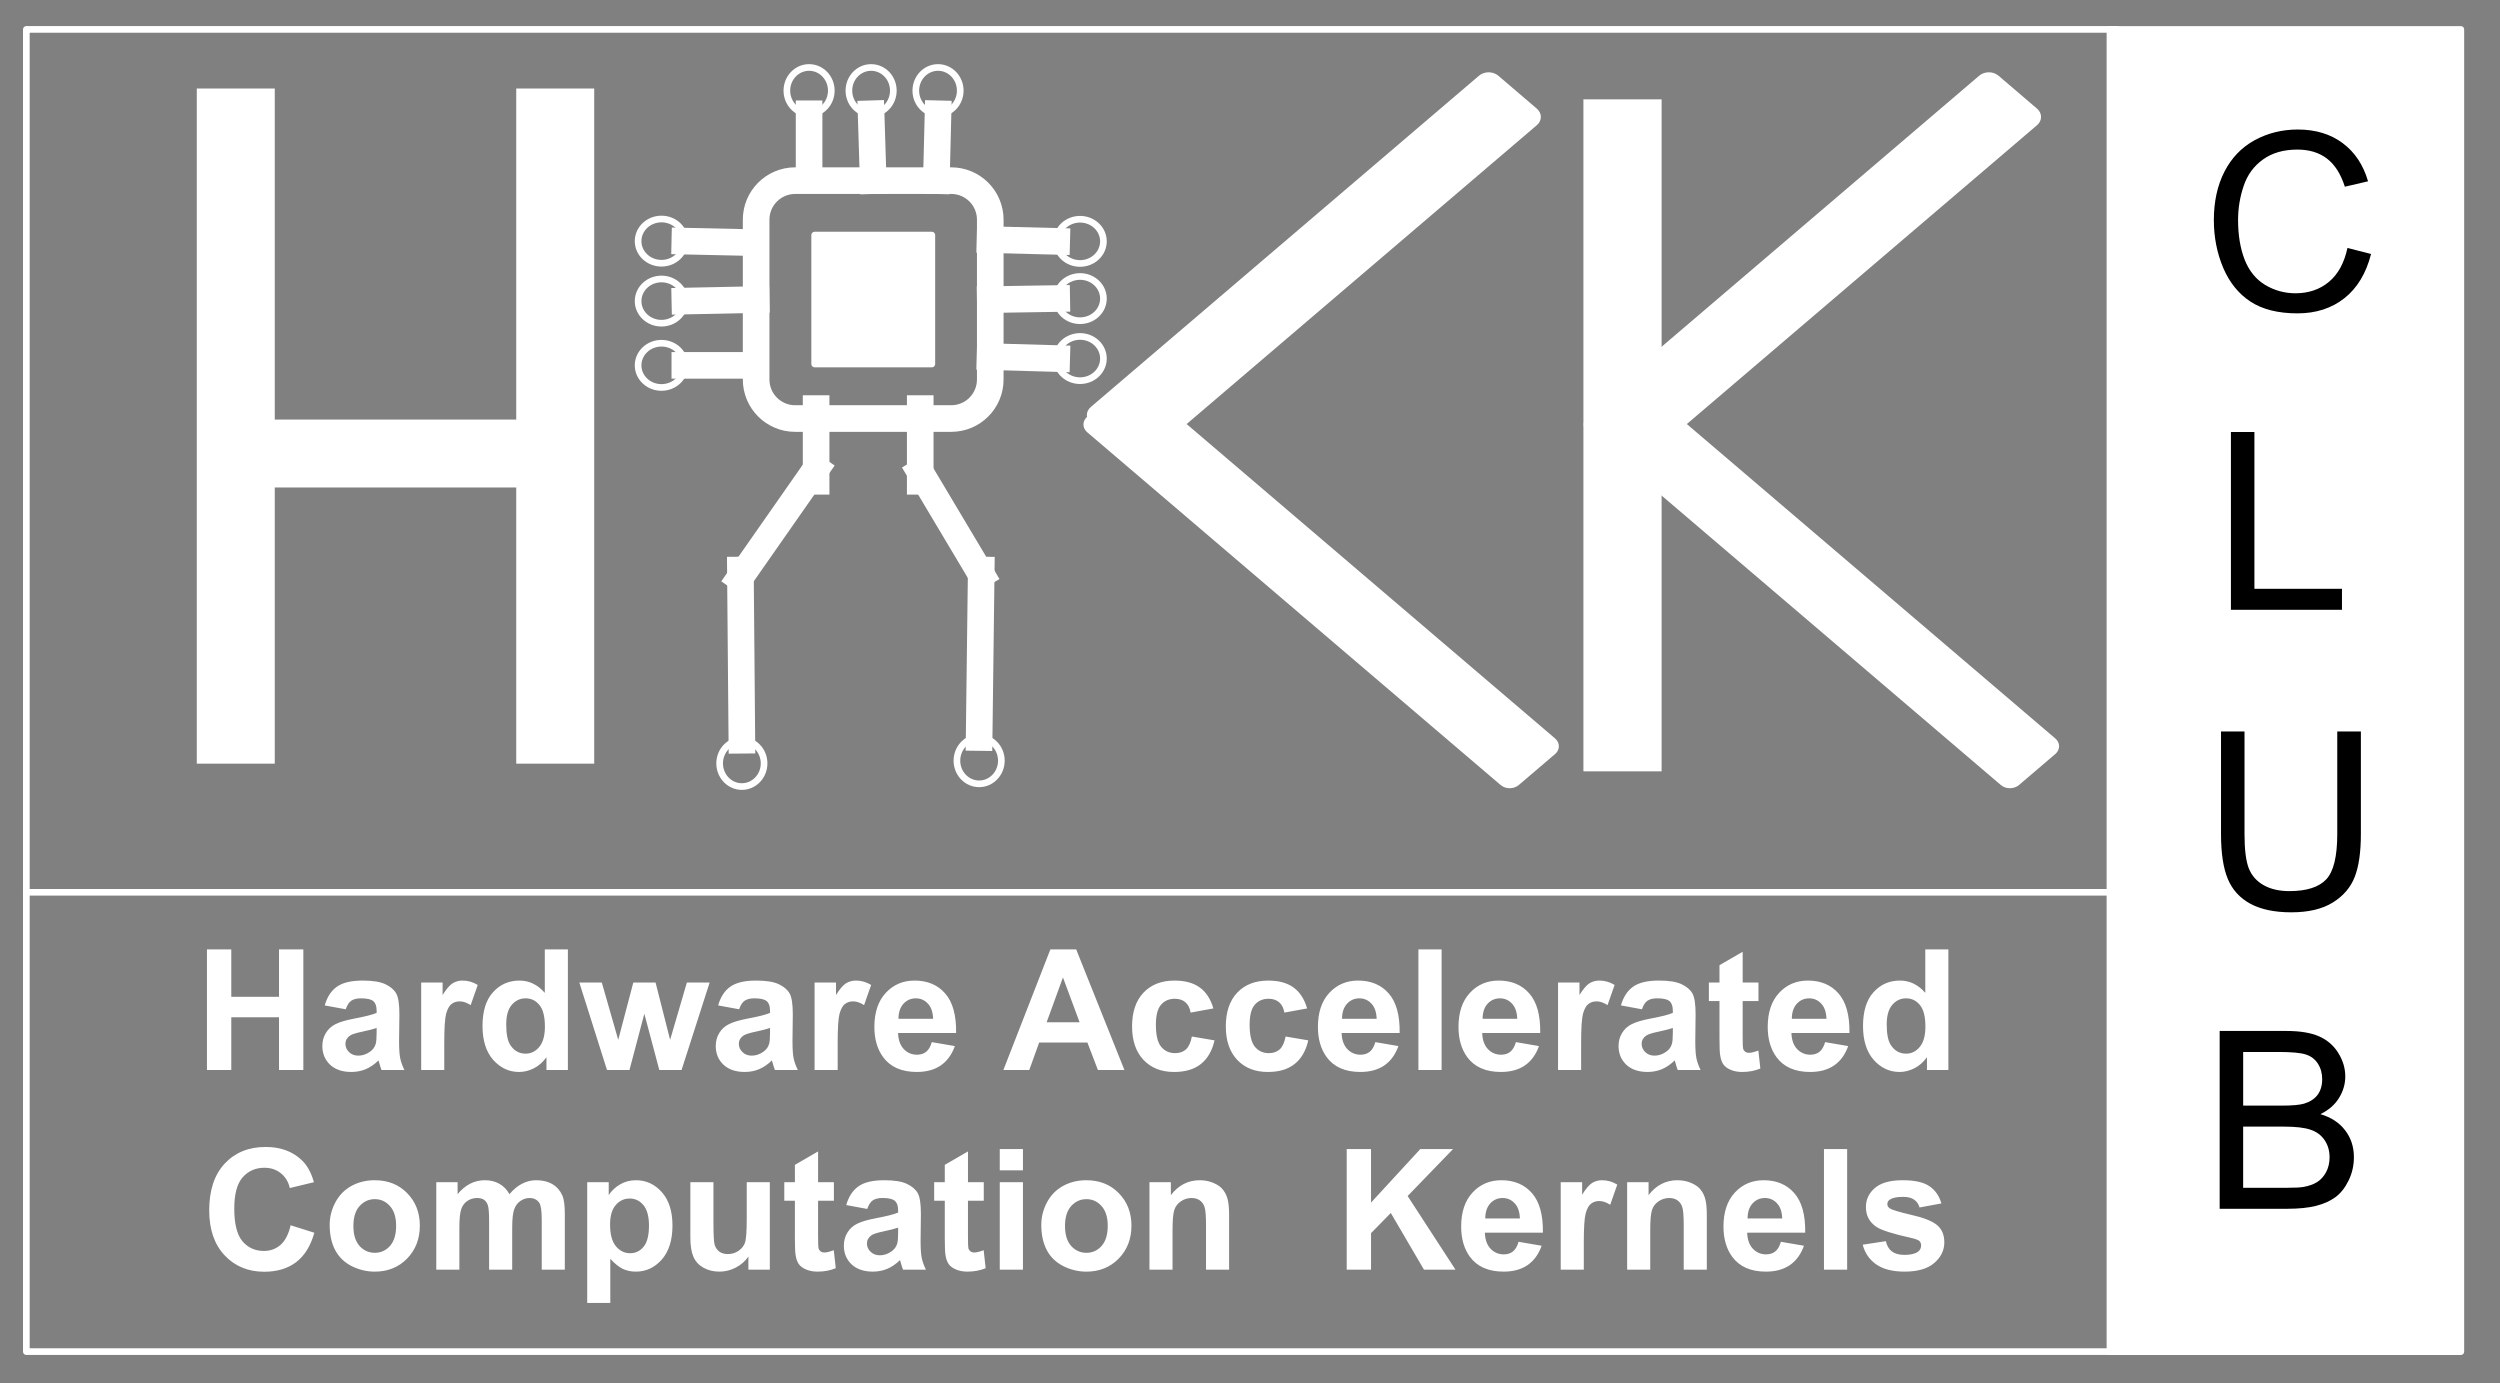 <svg version="1.1" viewBox="0.0 0.0 375.656 207.871" fill="none" stroke="none" stroke-linecap="square" stroke-miterlimit="10" xmlns:xlink="http://www.w3.org/1999/xlink" xmlns="http://www.w3.org/2000/svg"><rect x="0.0" y="0.0" width="375.656" height="207.871" fill="#808080" stroke="none"/><clipPath id="p.0"><path d="m0 0l375.656 0l0 207.871l-375.656 0l0 -207.871z" clip-rule="nonzero"/></clipPath><g clip-path="url(#p.0)"><path fill="#000000" fill-opacity="0.0" d="m0 0l375.656 0l0 207.871l-375.656 0z" fill-rule="evenodd"/><path fill="#000000" fill-opacity="0.0" d="m3.958 4.419l314.142 0l0 198.677l-314.142 0z" fill-rule="evenodd"/><path stroke="#ffffff" stroke-width="1.0" stroke-linejoin="round" stroke-linecap="butt" d="m3.958 4.419l314.142 0l0 198.677l-314.142 0z" fill-rule="evenodd"/><path fill="#ffffff" d="m317.047 4.424l52.724 0l0 198.677l-52.724 0z" fill-rule="evenodd"/><path stroke="#ffffff" stroke-width="1.0" stroke-linejoin="round" stroke-linecap="butt" d="m317.047 4.424l52.724 0l0 198.677l-52.724 0z" fill-rule="evenodd"/><path fill="#000000" fill-opacity="0.0" d="m363.94 7.518l-42.142 0l0 186.551l42.142 0z" fill-rule="evenodd"/><path fill="#000000" d="m352.735 37.259l3.547 0.906q-1.109 4.344 -4.0 6.641q-2.891 2.281 -7.062 2.281q-4.328 0 -7.031 -1.75q-2.703 -1.766 -4.125 -5.094q-1.406 -3.344 -1.406 -7.172q0 -4.172 1.594 -7.281q1.594 -3.109 4.531 -4.719q2.953 -1.609 6.484 -1.609q4.016 0 6.75 2.047q2.734 2.031 3.812 5.734l-3.484 0.812q-0.938 -2.906 -2.703 -4.234q-1.766 -1.344 -4.438 -1.344q-3.094 0 -5.156 1.484q-2.062 1.469 -2.906 3.969q-0.844 2.484 -0.844 5.125q0 3.406 0.984 5.953q1.0 2.547 3.094 3.812q2.109 1.25 4.547 1.25q2.969 0 5.031 -1.719q2.062 -1.719 2.781 -5.094z" fill-rule="nonzero"/><path fill="#000000" d="m335.223 91.634l0 -26.719l3.531 0l0 23.562l13.156 0l0 3.156l-16.688 0z" fill-rule="nonzero"/><path fill="#000000" d="m351.204 109.915l3.547 0l0 15.438q0 4.031 -0.922 6.406q-0.906 2.359 -3.281 3.844q-2.375 1.484 -6.25 1.484q-3.75 0 -6.141 -1.281q-2.391 -1.297 -3.406 -3.75q-1.016 -2.453 -1.016 -6.703l0 -15.438l3.531 0l0 15.422q0 3.484 0.641 5.141q0.656 1.641 2.234 2.531q1.578 0.891 3.859 0.891q3.891 0 5.547 -1.766q1.656 -1.766 1.656 -6.797l0 -15.422z" fill-rule="nonzero"/><path fill="#000000" d="m333.532 181.634l0 -26.719l10.031 0q3.062 0 4.906 0.812q1.844 0.812 2.891 2.5q1.047 1.688 1.047 3.516q0 1.719 -0.938 3.234q-0.922 1.516 -2.797 2.438q2.422 0.719 3.719 2.438q1.312 1.703 1.312 4.031q0 1.875 -0.797 3.5q-0.781 1.609 -1.953 2.484q-1.172 0.875 -2.938 1.328q-1.75 0.438 -4.297 0.438l-10.188 0zm3.531 -15.5l5.781 0q2.359 0 3.375 -0.297q1.344 -0.406 2.031 -1.328q0.688 -0.938 0.688 -2.344q0 -1.328 -0.641 -2.328q-0.641 -1.016 -1.828 -1.391q-1.188 -0.375 -4.062 -0.375l-5.344 0l0 8.062zm0 12.344l6.656 0q1.719 0 2.406 -0.125q1.219 -0.219 2.031 -0.719q0.828 -0.516 1.359 -1.484q0.531 -0.984 0.531 -2.266q0 -1.484 -0.766 -2.594q-0.766 -1.109 -2.125 -1.547q-1.359 -0.453 -3.906 -0.453l-6.188 0l0 9.188z" fill-rule="nonzero"/><path fill="#ffffff" d="m222.239 11.375l0 0c0.801 -0.683 2.099 -0.683 2.899 0.001l5.795 4.955l0 0c0.384 0.329 0.6 0.774 0.6 1.238c-2.2888184E-4 0.464 -0.216 0.91 -0.601 1.238l-58.328 49.777c-0.801 0.683 -2.099 0.683 -2.899 -0.001l-5.795 -4.955c-0.8 -0.684 -0.8 -1.793 0.001 -2.476z" fill-rule="evenodd"/><path fill="#ffffff" d="m233.676 110.967l0 0c0.754 0.643 0.754 1.687 3.5095215E-4 2.33l-5.459 4.661l0 0c-0.362 0.309 -0.853 0.483 -1.365 0.483c-0.512 7.6293945E-5 -1.003 -0.173 -1.365 -0.482l-62.12 -53.009c-0.754 -0.643 -0.754 -1.687 -3.5095215E-4 -2.33l5.459 -4.661c0.754 -0.644 1.976 -0.644 2.73 -4.119873E-4z" fill-rule="evenodd"/><path fill="#000000" fill-opacity="0.0" d="m113.619 33.007l0 0c0 -3.238 2.625 -5.864 5.864 -5.864l23.454 0l0 0c1.555 0 3.047 0.618 4.146 1.717c1.1 1.1 1.717 2.591 1.717 4.146l0 24.021c0 3.238 -2.625 5.864 -5.864 5.864l-23.454 0c-3.238 0 -5.864 -2.625 -5.864 -5.864z" fill-rule="evenodd"/><path stroke="#ffffff" stroke-width="4.0" stroke-linejoin="round" stroke-linecap="butt" d="m113.619 33.007l0 0c0 -3.238 2.625 -5.864 5.864 -5.864l23.454 0l0 0c1.555 0 3.047 0.618 4.146 1.717c1.1 1.1 1.717 2.591 1.717 4.146l0 24.021c0 3.238 -2.625 5.864 -5.864 5.864l-23.454 0c-3.238 0 -5.864 -2.625 -5.864 -5.864z" fill-rule="evenodd"/><path fill="#ffffff" d="m122.414 35.325l17.606 0l0 19.37l-17.606 0z" fill-rule="evenodd"/><path stroke="#ffffff" stroke-width="1.0" stroke-linejoin="round" stroke-linecap="butt" d="m122.414 35.325l17.606 0l0 19.37l-17.606 0z" fill-rule="evenodd"/><path fill="#000000" fill-opacity="0.0" d="m131.209 27.143l-0.315 -10.047" fill-rule="evenodd"/><path stroke="#ffffff" stroke-width="4.0" stroke-linejoin="round" stroke-linecap="butt" d="m131.209 27.143l-0.315 -10.047" fill-rule="evenodd"/><path fill="#000000" fill-opacity="0.0" d="m140.697 27.146l0.252 -10.047" fill-rule="evenodd"/><path stroke="#ffffff" stroke-width="4.0" stroke-linejoin="round" stroke-linecap="butt" d="m140.697 27.146l0.252 -10.047" fill-rule="evenodd"/><path fill="#000000" fill-opacity="0.0" d="m121.575 26.579l0 -9.48" fill-rule="evenodd"/><path stroke="#ffffff" stroke-width="4.0" stroke-linejoin="round" stroke-linecap="butt" d="m121.575 26.579l0 -9.48" fill-rule="evenodd"/><path fill="#000000" fill-opacity="0.0" d="m137.611 13.618l0 0c0 -1.922 1.495 -3.48 3.339 -3.48l0 0c0.885 0 1.735 0.367 2.361 1.019c0.626 0.653 0.978 1.538 0.978 2.461l0 0c0 1.922 -1.495 3.48 -3.339 3.48l0 0c-1.844 0 -3.339 -1.558 -3.339 -3.48z" fill-rule="evenodd"/><path stroke="#ffffff" stroke-width="1.0" stroke-linejoin="round" stroke-linecap="butt" d="m137.611 13.618l0 0c0 -1.922 1.495 -3.48 3.339 -3.48l0 0c0.885 0 1.735 0.367 2.361 1.019c0.626 0.653 0.978 1.538 0.978 2.461l0 0c0 1.922 -1.495 3.48 -3.339 3.48l0 0c-1.844 0 -3.339 -1.558 -3.339 -3.48z" fill-rule="evenodd"/><path fill="#000000" fill-opacity="0.0" d="m127.557 13.618l0 0c0 -1.922 1.495 -3.48 3.339 -3.48l0 0c0.885 0 1.735 0.367 2.361 1.019c0.626 0.653 0.978 1.538 0.978 2.461l0 0c0 1.922 -1.495 3.48 -3.339 3.48l0 0c-1.844 0 -3.339 -1.558 -3.339 -3.48z" fill-rule="evenodd"/><path stroke="#ffffff" stroke-width="1.0" stroke-linejoin="round" stroke-linecap="butt" d="m127.557 13.618l0 0c0 -1.922 1.495 -3.48 3.339 -3.48l0 0c0.885 0 1.735 0.367 2.361 1.019c0.626 0.653 0.978 1.538 0.978 2.461l0 0c0 1.922 -1.495 3.48 -3.339 3.48l0 0c-1.844 0 -3.339 -1.558 -3.339 -3.48z" fill-rule="evenodd"/><path fill="#000000" fill-opacity="0.0" d="m118.236 13.618l0 0c0 -1.922 1.495 -3.48 3.339 -3.48l0 0c0.885 0 1.735 0.367 2.361 1.019c0.626 0.653 0.978 1.538 0.978 2.461l0 0c0 1.922 -1.495 3.48 -3.339 3.48l0 0c-1.844 0 -3.339 -1.558 -3.339 -3.48z" fill-rule="evenodd"/><path stroke="#ffffff" stroke-width="1.0" stroke-linejoin="round" stroke-linecap="butt" d="m118.236 13.618l0 0c0 -1.922 1.495 -3.48 3.339 -3.48l0 0c0.885 0 1.735 0.367 2.361 1.019c0.626 0.653 0.978 1.538 0.978 2.461l0 0c0 1.922 -1.495 3.48 -3.339 3.48l0 0c-1.844 0 -3.339 -1.558 -3.339 -3.48z" fill-rule="evenodd"/><path fill="#000000" fill-opacity="0.0" d="m148.8 45.018l9.984 -0.157" fill-rule="evenodd"/><path stroke="#ffffff" stroke-width="4.0" stroke-linejoin="round" stroke-linecap="butt" d="m148.8 45.018l9.984 -0.157" fill-rule="evenodd"/><path fill="#000000" fill-opacity="0.0" d="m148.764 53.594l10.016 0.283" fill-rule="evenodd"/><path stroke="#ffffff" stroke-width="4.0" stroke-linejoin="round" stroke-linecap="butt" d="m148.764 53.594l10.016 0.283" fill-rule="evenodd"/><path fill="#000000" fill-opacity="0.0" d="m148.764 36.014l10.016 0.252" fill-rule="evenodd"/><path stroke="#ffffff" stroke-width="4.0" stroke-linejoin="round" stroke-linecap="butt" d="m148.764 36.014l10.016 0.252" fill-rule="evenodd"/><path fill="#000000" fill-opacity="0.0" d="m162.291 50.555l0 0c1.94 0 3.512 1.488 3.512 3.323l0 0c0 0.881 -0.37 1.726 -1.029 2.35c-0.659 0.623 -1.552 0.973 -2.483 0.973l0 0c-1.94 0 -3.512 -1.488 -3.512 -3.323l0 0c0 -1.835 1.572 -3.323 3.512 -3.323z" fill-rule="evenodd"/><path stroke="#ffffff" stroke-width="1.0" stroke-linejoin="round" stroke-linecap="butt" d="m162.291 50.555l0 0c1.94 0 3.512 1.488 3.512 3.323l0 0c0 0.881 -0.37 1.726 -1.029 2.35c-0.659 0.623 -1.552 0.973 -2.483 0.973l0 0c-1.94 0 -3.512 -1.488 -3.512 -3.323l0 0c0 -1.835 1.572 -3.323 3.512 -3.323z" fill-rule="evenodd"/><path fill="#000000" fill-opacity="0.0" d="m162.291 41.544l0 0c1.94 0 3.512 1.488 3.512 3.323l0 0c0 0.881 -0.37 1.726 -1.029 2.35c-0.659 0.623 -1.552 0.973 -2.483 0.973l0 0c-1.94 0 -3.512 -1.488 -3.512 -3.323l0 0c0 -1.835 1.572 -3.323 3.512 -3.323z" fill-rule="evenodd"/><path stroke="#ffffff" stroke-width="1.0" stroke-linejoin="round" stroke-linecap="butt" d="m162.291 41.544l0 0c1.94 0 3.512 1.488 3.512 3.323l0 0c0 0.881 -0.37 1.726 -1.029 2.35c-0.659 0.623 -1.552 0.973 -2.483 0.973l0 0c-1.94 0 -3.512 -1.488 -3.512 -3.323l0 0c0 -1.835 1.572 -3.323 3.512 -3.323z" fill-rule="evenodd"/><path fill="#000000" fill-opacity="0.0" d="m162.291 32.943l0 0c1.94 0 3.512 1.488 3.512 3.323l0 0c0 0.881 -0.37 1.726 -1.029 2.35c-0.659 0.623 -1.552 0.973 -2.483 0.973l0 0c-1.94 0 -3.512 -1.488 -3.512 -3.323l0 0c0 -1.835 1.572 -3.323 3.512 -3.323z" fill-rule="evenodd"/><path stroke="#ffffff" stroke-width="1.0" stroke-linejoin="round" stroke-linecap="butt" d="m162.291 32.943l0 0c1.94 0 3.512 1.488 3.512 3.323l0 0c0 0.881 -0.37 1.726 -1.029 2.35c-0.659 0.623 -1.552 0.973 -2.483 0.973l0 0c-1.94 0 -3.512 -1.488 -3.512 -3.323l0 0c0 -1.835 1.572 -3.323 3.512 -3.323z" fill-rule="evenodd"/><path fill="#000000" fill-opacity="0.0" d="m113.619 45.018l-10.709 0.22" fill-rule="evenodd"/><path stroke="#ffffff" stroke-width="4.0" stroke-linejoin="round" stroke-linecap="butt" d="m113.619 45.018l-10.709 0.22" fill-rule="evenodd"/><path fill="#000000" fill-opacity="0.0" d="m112.921 36.453l-10.016 -0.22" fill-rule="evenodd"/><path stroke="#ffffff" stroke-width="4.0" stroke-linejoin="round" stroke-linecap="butt" d="m112.921 36.453l-10.016 -0.22" fill-rule="evenodd"/><path fill="#000000" fill-opacity="0.0" d="m112.669 54.898l-9.764 0" fill-rule="evenodd"/><path stroke="#ffffff" stroke-width="4.0" stroke-linejoin="round" stroke-linecap="butt" d="m112.669 54.898l-9.764 0" fill-rule="evenodd"/><path fill="#000000" fill-opacity="0.0" d="m99.394 39.555l0 0c-1.94 0 -3.512 -1.488 -3.512 -3.323l0 0c0 -0.881 0.37 -1.726 1.029 -2.35c0.659 -0.623 1.552 -0.973 2.483 -0.973l0 0c1.94 0 3.512 1.488 3.512 3.323l0 0c0 1.835 -1.572 3.323 -3.512 3.323z" fill-rule="evenodd"/><path stroke="#ffffff" stroke-width="1.0" stroke-linejoin="round" stroke-linecap="butt" d="m99.394 39.555l0 0c-1.94 0 -3.512 -1.488 -3.512 -3.323l0 0c0 -0.881 0.37 -1.726 1.029 -2.35c0.659 -0.623 1.552 -0.973 2.483 -0.973l0 0c1.94 0 3.512 1.488 3.512 3.323l0 0c0 1.835 -1.572 3.323 -3.512 3.323z" fill-rule="evenodd"/><path fill="#000000" fill-opacity="0.0" d="m99.394 48.566l0 0c-1.94 0 -3.512 -1.488 -3.512 -3.323l0 0c0 -0.881 0.37 -1.726 1.029 -2.35c0.659 -0.623 1.552 -0.973 2.483 -0.973l0 0c1.94 0 3.512 1.488 3.512 3.323l0 0c0 1.835 -1.572 3.323 -3.512 3.323z" fill-rule="evenodd"/><path stroke="#ffffff" stroke-width="1.0" stroke-linejoin="round" stroke-linecap="butt" d="m99.394 48.566l0 0c-1.94 0 -3.512 -1.488 -3.512 -3.323l0 0c0 -0.881 0.37 -1.726 1.029 -2.35c0.659 -0.623 1.552 -0.973 2.483 -0.973l0 0c1.94 0 3.512 1.488 3.512 3.323l0 0c0 1.835 -1.572 3.323 -3.512 3.323z" fill-rule="evenodd"/><path fill="#000000" fill-opacity="0.0" d="m99.394 58.221l0 0c-1.94 0 -3.512 -1.488 -3.512 -3.323l0 0c0 -0.881 0.37 -1.726 1.029 -2.35c0.659 -0.623 1.552 -0.973 2.483 -0.973l0 0c1.94 0 3.512 1.488 3.512 3.323l0 0c0 1.835 -1.572 3.323 -3.512 3.323z" fill-rule="evenodd"/><path stroke="#ffffff" stroke-width="1.0" stroke-linejoin="round" stroke-linecap="butt" d="m99.394 58.221l0 0c-1.94 0 -3.512 -1.488 -3.512 -3.323l0 0c0 -0.881 0.37 -1.726 1.029 -2.35c0.659 -0.623 1.552 -0.973 2.483 -0.973l0 0c1.94 0 3.512 1.488 3.512 3.323l0 0c0 1.835 -1.572 3.323 -3.512 3.323z" fill-rule="evenodd"/><path fill="#ffffff" d="m77.57 13.3l11.717 0l0 101.449l-11.717 0z" fill-rule="evenodd"/><path fill="#000000" fill-opacity="0.0" d="m122.631 61.395l0 10.929" fill-rule="evenodd"/><path stroke="#ffffff" stroke-width="4.0" stroke-linejoin="round" stroke-linecap="butt" d="m122.631 61.395l0 10.929" fill-rule="evenodd"/><path fill="#000000" fill-opacity="0.0" d="m138.276 61.395l0 10.929" fill-rule="evenodd"/><path stroke="#ffffff" stroke-width="4.0" stroke-linejoin="round" stroke-linecap="butt" d="m138.276 61.395l0 10.929" fill-rule="evenodd"/><path fill="#000000" fill-opacity="0.0" d="m122.631 70.447l-11.465 16.409" fill-rule="evenodd"/><path stroke="#ffffff" stroke-width="4.0" stroke-linejoin="round" stroke-linecap="butt" d="m122.631 70.447l-11.465 16.409" fill-rule="evenodd"/><path fill="#000000" fill-opacity="0.0" d="m138.276 70.94l9.165 15.37" fill-rule="evenodd"/><path stroke="#ffffff" stroke-width="4.0" stroke-linejoin="round" stroke-linecap="butt" d="m138.276 70.94l9.165 15.37" fill-rule="evenodd"/><path fill="#000000" fill-opacity="0.0" d="m111.254 85.655l0.22 25.575" fill-rule="evenodd"/><path stroke="#ffffff" stroke-width="4.0" stroke-linejoin="round" stroke-linecap="butt" d="m111.254 85.655l0.22 25.575" fill-rule="evenodd"/><path fill="#000000" fill-opacity="0.0" d="m147.442 85.655l-0.315 25.165" fill-rule="evenodd"/><path stroke="#ffffff" stroke-width="4.0" stroke-linejoin="round" stroke-linecap="butt" d="m147.442 85.655l-0.315 25.165" fill-rule="evenodd"/><path fill="#000000" fill-opacity="0.0" d="m150.466 114.3l0 0c0 1.922 -1.495 3.48 -3.339 3.48l0 0c-0.885 0 -1.735 -0.367 -2.361 -1.019c-0.626 -0.653 -0.978 -1.538 -0.978 -2.461l0 0c0 -1.922 1.495 -3.48 3.339 -3.48l0 0c1.844 0 3.339 1.558 3.339 3.48z" fill-rule="evenodd"/><path stroke="#ffffff" stroke-width="1.0" stroke-linejoin="round" stroke-linecap="butt" d="m150.466 114.3l0 0c0 1.922 -1.495 3.48 -3.339 3.48l0 0c-0.885 0 -1.735 -0.367 -2.361 -1.019c-0.626 -0.653 -0.978 -1.538 -0.978 -2.461l0 0c0 -1.922 1.495 -3.48 3.339 -3.48l0 0c1.844 0 3.339 1.558 3.339 3.48z" fill-rule="evenodd"/><path fill="#000000" fill-opacity="0.0" d="m114.813 114.71l0 0c0 1.922 -1.495 3.48 -3.339 3.48l0 0c-0.885 0 -1.735 -0.367 -2.361 -1.019c-0.626 -0.653 -0.978 -1.538 -0.978 -2.461l0 0c0 -1.922 1.495 -3.48 3.339 -3.48l0 0c1.844 0 3.339 1.558 3.339 3.48z" fill-rule="evenodd"/><path stroke="#ffffff" stroke-width="1.0" stroke-linejoin="round" stroke-linecap="butt" d="m114.813 114.71l0 0c0 1.922 -1.495 3.48 -3.339 3.48l0 0c-0.885 0 -1.735 -0.367 -2.361 -1.019c-0.626 -0.653 -0.978 -1.538 -0.978 -2.461l0 0c0 -1.922 1.495 -3.48 3.339 -3.48l0 0c1.844 0 3.339 1.558 3.339 3.48z" fill-rule="evenodd"/><path fill="#ffffff" d="m88.231 63.046l0 10.205l-52.724 0l0 -10.205z" fill-rule="evenodd"/><path fill="#ffffff" d="m237.928 14.929l11.748 0l0 100.976l-11.748 0z" fill-rule="evenodd"/><path fill="#000000" fill-opacity="0.0" d="m16.942 127.461l289.732 0l0 58.614l-289.732 0z" fill-rule="evenodd"/><path fill="#ffffff" d="m31.097 160.781l0 -18.125l3.656 0l0 7.125l7.172 0l0 -7.125l3.656 0l0 18.125l-3.656 0l0 -7.922l-7.172 0l0 7.922l-3.656 0zm20.854 -9.125l-3.156 -0.578q0.531 -1.891 1.828 -2.812q1.297 -0.922 3.859 -0.922q2.328 0 3.453 0.562q1.141 0.547 1.609 1.391q0.469 0.844 0.469 3.109l-0.047 4.062q0 1.734 0.172 2.562q0.172 0.812 0.625 1.75l-3.438 0q-0.141 -0.344 -0.328 -1.031q-0.094 -0.297 -0.125 -0.406q-0.891 0.875 -1.906 1.312q-1.016 0.422 -2.172 0.422q-2.031 0 -3.203 -1.094q-1.156 -1.109 -1.156 -2.797q0 -1.109 0.531 -1.969q0.531 -0.875 1.484 -1.344q0.969 -0.469 2.766 -0.812q2.438 -0.453 3.375 -0.859l0 -0.344q0 -1.0 -0.5 -1.422q-0.484 -0.422 -1.859 -0.422q-0.922 0 -1.453 0.359q-0.516 0.359 -0.828 1.281zm4.641 2.812q-0.672 0.234 -2.125 0.547q-1.438 0.297 -1.875 0.594q-0.688 0.484 -0.688 1.234q0 0.719 0.547 1.25q0.547 0.531 1.391 0.531q0.938 0 1.781 -0.609q0.641 -0.469 0.828 -1.156q0.141 -0.438 0.141 -1.688l0 -0.703zm10.164 6.312l-3.469 0l0 -13.141l3.219 0l0 1.875q0.828 -1.328 1.484 -1.75q0.672 -0.422 1.516 -0.422q1.188 0 2.281 0.656l-1.062 3.031q-0.891 -0.562 -1.641 -0.562q-0.734 0 -1.25 0.406q-0.5 0.391 -0.797 1.453q-0.281 1.047 -0.281 4.391l0 4.062zm18.575 0l-3.219 0l0 -1.922q-0.812 1.125 -1.906 1.672q-1.094 0.547 -2.203 0.547q-2.266 0 -3.891 -1.812q-1.609 -1.828 -1.609 -5.094q0 -3.344 1.578 -5.078q1.578 -1.75 3.969 -1.75q2.203 0 3.812 1.844l0 -6.531l3.469 0l0 18.125zm-9.266 -6.844q0 2.094 0.578 3.031q0.844 1.359 2.344 1.359q1.203 0 2.047 -1.016q0.844 -1.016 0.844 -3.047q0 -2.266 -0.828 -3.25q-0.812 -1.0 -2.078 -1.0q-1.234 0 -2.078 0.984q-0.828 0.969 -0.828 2.938zm15.143 6.844l-4.156 -13.141l3.375 0l2.469 8.609l2.266 -8.609l3.344 0l2.188 8.609l2.516 -8.609l3.422 0l-4.219 13.141l-3.344 0l-2.25 -8.453l-2.234 8.453l-3.375 0zm19.857 -9.125l-3.156 -0.578q0.531 -1.891 1.828 -2.812q1.297 -0.922 3.859 -0.922q2.328 0 3.453 0.562q1.141 0.547 1.609 1.391q0.469 0.844 0.469 3.109l-0.047 4.062q0 1.734 0.172 2.562q0.172 0.812 0.625 1.75l-3.438 0q-0.141 -0.344 -0.328 -1.031q-0.094 -0.297 -0.125 -0.406q-0.891 0.875 -1.906 1.312q-1.016 0.422 -2.172 0.422q-2.031 0 -3.203 -1.094q-1.156 -1.109 -1.156 -2.797q0 -1.109 0.531 -1.969q0.531 -0.875 1.484 -1.344q0.969 -0.469 2.766 -0.812q2.438 -0.453 3.375 -0.859l0 -0.344q0 -1.0 -0.5 -1.422q-0.484 -0.422 -1.859 -0.422q-0.922 0 -1.453 0.359q-0.516 0.359 -0.828 1.281zm4.641 2.812q-0.672 0.234 -2.125 0.547q-1.438 0.297 -1.875 0.594q-0.688 0.484 -0.688 1.234q0 0.719 0.547 1.25q0.547 0.531 1.391 0.531q0.938 0 1.781 -0.609q0.641 -0.469 0.828 -1.156q0.141 -0.438 0.141 -1.688l0 -0.703zm10.164 6.312l-3.469 0l0 -13.141l3.219 0l0 1.875q0.828 -1.328 1.484 -1.75q0.672 -0.422 1.516 -0.422q1.188 0 2.281 0.656l-1.062 3.031q-0.891 -0.562 -1.641 -0.562q-0.734 0 -1.25 0.406q-0.5 0.391 -0.797 1.453q-0.281 1.047 -0.281 4.391l0 4.062zm14.138 -4.188l3.469 0.594q-0.672 1.906 -2.109 2.906q-1.438 0.984 -3.609 0.984q-3.422 0 -5.062 -2.234q-1.312 -1.797 -1.312 -4.531q0 -3.266 1.703 -5.109q1.719 -1.859 4.328 -1.859q2.922 0 4.609 1.938q1.703 1.938 1.641 5.938l-8.719 0q0.047 1.547 0.844 2.406q0.812 0.859 2.0 0.859q0.828 0 1.375 -0.438q0.562 -0.453 0.844 -1.453zm0.203 -3.5q-0.047 -1.516 -0.797 -2.297q-0.734 -0.781 -1.797 -0.781q-1.125 0 -1.875 0.828q-0.734 0.828 -0.734 2.25l5.203 0zm28.746 7.688l-3.984 0l-1.578 -4.125l-7.25 0l-1.484 4.125l-3.891 0l7.062 -18.125l3.875 0l7.25 18.125zm-6.734 -7.172l-2.5 -6.734l-2.453 6.734l4.953 0zm20.104 -2.078l-3.422 0.625q-0.172 -1.031 -0.781 -1.547q-0.609 -0.531 -1.594 -0.531q-1.297 0 -2.078 0.906q-0.766 0.891 -0.766 3.0q0 2.328 0.781 3.297q0.797 0.969 2.109 0.969q1.0 0 1.625 -0.562q0.625 -0.562 0.891 -1.938l3.406 0.578q-0.531 2.344 -2.047 3.547q-1.5 1.203 -4.031 1.203q-2.875 0 -4.594 -1.812q-1.719 -1.828 -1.719 -5.031q0 -3.266 1.719 -5.078q1.719 -1.812 4.656 -1.812q2.391 0 3.812 1.047q1.422 1.031 2.031 3.141zm14.086 0l-3.422 0.625q-0.172 -1.031 -0.781 -1.547q-0.609 -0.531 -1.594 -0.531q-1.297 0 -2.078 0.906q-0.766 0.891 -0.766 3.0q0 2.328 0.781 3.297q0.797 0.969 2.109 0.969q1.0 0 1.625 -0.562q0.625 -0.562 0.891 -1.938l3.406 0.578q-0.531 2.344 -2.047 3.547q-1.5 1.203 -4.031 1.203q-2.875 0 -4.594 -1.812q-1.719 -1.828 -1.719 -5.031q0 -3.266 1.719 -5.078q1.719 -1.812 4.656 -1.812q2.391 0 3.812 1.047q1.422 1.031 2.031 3.141zm10.243 5.062l3.469 0.594q-0.672 1.906 -2.109 2.906q-1.438 0.984 -3.609 0.984q-3.422 0 -5.062 -2.234q-1.312 -1.797 -1.312 -4.531q0 -3.266 1.703 -5.109q1.719 -1.859 4.328 -1.859q2.922 0 4.609 1.938q1.703 1.938 1.641 5.938l-8.719 0q0.047 1.547 0.844 2.406q0.812 0.859 2.0 0.859q0.828 0 1.375 -0.438q0.562 -0.453 0.844 -1.453zm0.203 -3.5q-0.047 -1.516 -0.797 -2.297q-0.734 -0.781 -1.797 -0.781q-1.125 0 -1.875 0.828q-0.734 0.828 -0.734 2.25l5.203 0zm6.274 7.688l0 -18.125l3.484 0l0 18.125l-3.484 0zm14.646 -4.188l3.469 0.594q-0.672 1.906 -2.109 2.906q-1.438 0.984 -3.609 0.984q-3.422 0 -5.062 -2.234q-1.312 -1.797 -1.312 -4.531q0 -3.266 1.703 -5.109q1.719 -1.859 4.328 -1.859q2.922 0 4.609 1.938q1.703 1.938 1.641 5.938l-8.719 0q0.047 1.547 0.844 2.406q0.812 0.859 2.0 0.859q0.828 0 1.375 -0.438q0.562 -0.453 0.844 -1.453zm0.203 -3.5q-0.047 -1.516 -0.797 -2.297q-0.734 -0.781 -1.797 -0.781q-1.125 0 -1.875 0.828q-0.734 0.828 -0.734 2.25l5.203 0zm9.602 7.688l-3.469 0l0 -13.141l3.219 0l0 1.875q0.828 -1.328 1.484 -1.75q0.672 -0.422 1.516 -0.422q1.188 0 2.281 0.656l-1.062 3.031q-0.891 -0.562 -1.641 -0.562q-0.734 0 -1.25 0.406q-0.5 0.391 -0.797 1.453q-0.281 1.047 -0.281 4.391l0 4.062zm9.138 -9.125l-3.156 -0.578q0.531 -1.891 1.828 -2.812q1.297 -0.922 3.859 -0.922q2.328 0 3.453 0.562q1.141 0.547 1.609 1.391q0.469 0.844 0.469 3.109l-0.047 4.062q0 1.734 0.172 2.562q0.172 0.812 0.625 1.75l-3.438 0q-0.141 -0.344 -0.328 -1.031q-0.094 -0.297 -0.125 -0.406q-0.891 0.875 -1.906 1.312q-1.016 0.422 -2.172 0.422q-2.031 0 -3.203 -1.094q-1.156 -1.109 -1.156 -2.797q0 -1.109 0.531 -1.969q0.531 -0.875 1.484 -1.344q0.969 -0.469 2.766 -0.812q2.438 -0.453 3.375 -0.859l0 -0.344q0 -1.0 -0.5 -1.422q-0.484 -0.422 -1.859 -0.422q-0.922 0 -1.453 0.359q-0.516 0.359 -0.828 1.281zm4.641 2.812q-0.672 0.234 -2.125 0.547q-1.438 0.297 -1.875 0.594q-0.688 0.484 -0.688 1.234q0 0.719 0.547 1.25q0.547 0.531 1.391 0.531q0.938 0 1.781 -0.609q0.641 -0.469 0.828 -1.156q0.141 -0.438 0.141 -1.688l0 -0.703zm12.868 -6.828l0 2.781l-2.375 0l0 5.281q0 1.609 0.062 1.875q0.078 0.266 0.312 0.453q0.234 0.172 0.594 0.172q0.469 0 1.391 -0.344l0.297 2.703q-1.219 0.516 -2.75 0.516q-0.938 0 -1.688 -0.312q-0.75 -0.312 -1.109 -0.812q-0.359 -0.5 -0.484 -1.359q-0.109 -0.609 -0.109 -2.453l0 -5.719l-1.594 0l0 -2.781l1.594 0l0 -2.609l3.484 -2.016l0 4.625l2.375 0zm10.013 8.953l3.469 0.594q-0.672 1.906 -2.109 2.906q-1.438 0.984 -3.609 0.984q-3.422 0 -5.062 -2.234q-1.312 -1.797 -1.312 -4.531q0 -3.266 1.703 -5.109q1.719 -1.859 4.328 -1.859q2.922 0 4.609 1.938q1.703 1.938 1.641 5.938l-8.719 0q0.047 1.547 0.844 2.406q0.812 0.859 2.0 0.859q0.828 0 1.375 -0.438q0.562 -0.453 0.844 -1.453zm0.203 -3.5q-0.047 -1.516 -0.797 -2.297q-0.734 -0.781 -1.797 -0.781q-1.125 0 -1.875 0.828q-0.734 0.828 -0.734 2.25l5.203 0zm18.321 7.688l-3.219 0l0 -1.922q-0.812 1.125 -1.906 1.672q-1.094 0.547 -2.203 0.547q-2.266 0 -3.891 -1.812q-1.609 -1.828 -1.609 -5.094q0 -3.344 1.578 -5.078q1.578 -1.75 3.969 -1.75q2.203 0 3.812 1.844l0 -6.531l3.469 0l0 18.125zm-9.266 -6.844q0 2.094 0.578 3.031q0.844 1.359 2.344 1.359q1.203 0 2.047 -1.016q0.844 -1.016 0.844 -3.047q0 -2.266 -0.828 -3.25q-0.812 -1.0 -2.078 -1.0q-1.234 0 -2.078 0.984q-0.828 0.969 -0.828 2.938z" fill-rule="nonzero"/><path fill="#ffffff" d="m43.67 184.109l3.562 1.125q-0.828 2.969 -2.734 4.422q-1.891 1.438 -4.797 1.438q-3.625 0 -5.953 -2.469q-2.312 -2.469 -2.312 -6.75q0 -4.531 2.328 -7.031q2.344 -2.5 6.156 -2.5q3.328 0 5.406 1.969q1.234 1.156 1.844 3.328l-3.625 0.875q-0.312 -1.406 -1.344 -2.219q-1.016 -0.828 -2.469 -0.828q-2.016 0 -3.281 1.453q-1.25 1.438 -1.25 4.688q0 3.438 1.234 4.906q1.234 1.453 3.219 1.453q1.469 0 2.516 -0.922q1.047 -0.938 1.5 -2.938zm5.869 -0.078q0 -1.734 0.844 -3.344q0.859 -1.625 2.422 -2.484q1.562 -0.859 3.5 -0.859q2.984 0 4.875 1.938q1.906 1.938 1.906 4.891q0 2.984 -1.922 4.953q-1.922 1.953 -4.844 1.953q-1.797 0 -3.438 -0.812q-1.641 -0.812 -2.5 -2.391q-0.844 -1.578 -0.844 -3.844zm3.562 0.188q0 1.953 0.922 3.0q0.938 1.031 2.297 1.031q1.359 0 2.281 -1.031q0.922 -1.047 0.922 -3.031q0 -1.922 -0.922 -2.953q-0.922 -1.047 -2.281 -1.047q-1.359 0 -2.297 1.047q-0.922 1.031 -0.922 2.984zm12.456 -6.578l3.203 0l0 1.797q1.719 -2.094 4.094 -2.094q1.25 0 2.172 0.531q0.938 0.516 1.531 1.562q0.875 -1.047 1.875 -1.562q1.0 -0.531 2.141 -0.531q1.438 0 2.438 0.594q1.0 0.594 1.5 1.719q0.359 0.844 0.359 2.734l0 8.391l-3.469 0l0 -7.5q0 -1.969 -0.359 -2.531q-0.484 -0.734 -1.484 -0.734q-0.734 0 -1.375 0.453q-0.641 0.438 -0.938 1.297q-0.281 0.859 -0.281 2.703l0 6.312l-3.469 0l0 -7.203q0 -1.906 -0.188 -2.469q-0.188 -0.562 -0.578 -0.828q-0.391 -0.266 -1.047 -0.266q-0.812 0 -1.453 0.438q-0.641 0.422 -0.922 1.234q-0.281 0.812 -0.281 2.719l0 6.375l-3.469 0l0 -13.141zm22.677 0l3.234 0l0 1.938q0.641 -0.984 1.703 -1.609q1.078 -0.625 2.391 -0.625q2.297 0 3.891 1.797q1.594 1.797 1.594 5.0q0 3.297 -1.609 5.125q-1.609 1.812 -3.891 1.812q-1.094 0 -1.984 -0.422q-0.875 -0.438 -1.859 -1.5l0 6.625l-3.469 0l0 -18.141zm3.438 6.344q0 2.219 0.875 3.281q0.875 1.047 2.141 1.047q1.219 0 2.016 -0.969q0.812 -0.969 0.812 -3.172q0 -2.078 -0.828 -3.078q-0.828 -1.0 -2.062 -1.0q-1.266 0 -2.109 0.984q-0.844 0.984 -0.844 2.906zm20.784 6.797l0 -1.969q-0.719 1.047 -1.891 1.656q-1.172 0.609 -2.469 0.609q-1.328 0 -2.375 -0.578q-1.047 -0.578 -1.516 -1.625q-0.469 -1.062 -0.469 -2.922l0 -8.312l3.469 0l0 6.047q0 2.766 0.188 3.391q0.203 0.625 0.703 1.0q0.5 0.359 1.281 0.359q0.891 0 1.594 -0.484q0.719 -0.5 0.969 -1.219q0.266 -0.734 0.266 -3.547l0 -5.547l3.469 0l0 13.141l-3.219 0zm12.846 -13.141l0 2.781l-2.375 0l0 5.281q0 1.609 0.062 1.875q0.078 0.266 0.312 0.453q0.234 0.172 0.594 0.172q0.469 0 1.391 -0.344l0.297 2.703q-1.219 0.516 -2.75 0.516q-0.938 0 -1.688 -0.312q-0.75 -0.312 -1.109 -0.812q-0.359 -0.5 -0.484 -1.359q-0.109 -0.609 -0.109 -2.453l0 -5.719l-1.594 0l0 -2.781l1.594 0l0 -2.609l3.484 -2.016l0 4.625l2.375 0zm5.013 4.016l-3.156 -0.578q0.531 -1.891 1.828 -2.812q1.297 -0.922 3.859 -0.922q2.328 0 3.453 0.562q1.141 0.547 1.609 1.391q0.469 0.844 0.469 3.109l-0.047 4.062q0 1.734 0.172 2.562q0.172 0.812 0.625 1.75l-3.438 0q-0.141 -0.344 -0.328 -1.031q-0.094 -0.297 -0.125 -0.406q-0.891 0.875 -1.906 1.312q-1.016 0.422 -2.172 0.422q-2.031 0 -3.203 -1.094q-1.156 -1.109 -1.156 -2.797q0 -1.109 0.531 -1.969q0.531 -0.875 1.484 -1.344q0.969 -0.469 2.766 -0.812q2.438 -0.453 3.375 -0.859l0 -0.344q0 -1.0 -0.5 -1.422q-0.484 -0.422 -1.859 -0.422q-0.922 0 -1.453 0.359q-0.516 0.359 -0.828 1.281zm4.641 2.812q-0.672 0.234 -2.125 0.547q-1.438 0.297 -1.875 0.594q-0.688 0.484 -0.688 1.234q0 0.719 0.547 1.25q0.547 0.531 1.391 0.531q0.938 0 1.781 -0.609q0.641 -0.469 0.828 -1.156q0.141 -0.438 0.141 -1.688l0 -0.703zm12.868 -6.828l0 2.781l-2.375 0l0 5.281q0 1.609 0.062 1.875q0.078 0.266 0.312 0.453q0.234 0.172 0.594 0.172q0.469 0 1.391 -0.344l0.297 2.703q-1.219 0.516 -2.75 0.516q-0.938 0 -1.688 -0.312q-0.75 -0.312 -1.109 -0.812q-0.359 -0.5 -0.484 -1.359q-0.109 -0.609 -0.109 -2.453l0 -5.719l-1.594 0l0 -2.781l1.594 0l0 -2.609l3.484 -2.016l0 4.625l2.375 0zm2.403 -1.781l0 -3.203l3.484 0l0 3.203l-3.484 0zm0 14.922l0 -13.141l3.484 0l0 13.141l-3.484 0zm6.24 -6.75q0 -1.734 0.844 -3.344q0.859 -1.625 2.422 -2.484q1.562 -0.859 3.5 -0.859q2.984 0 4.875 1.938q1.906 1.938 1.906 4.891q0 2.984 -1.922 4.953q-1.922 1.953 -4.844 1.953q-1.797 0 -3.438 -0.812q-1.641 -0.812 -2.5 -2.391q-0.844 -1.578 -0.844 -3.844zm3.562 0.188q0 1.953 0.922 3.0q0.938 1.031 2.297 1.031q1.359 0 2.281 -1.031q0.922 -1.047 0.922 -3.031q0 -1.922 -0.922 -2.953q-0.922 -1.047 -2.281 -1.047q-1.359 0 -2.297 1.047q-0.922 1.031 -0.922 2.984zm24.659 6.562l-3.469 0l0 -6.703q0 -2.125 -0.234 -2.75q-0.219 -0.625 -0.719 -0.969q-0.5 -0.344 -1.203 -0.344q-0.906 0 -1.625 0.5q-0.719 0.484 -0.984 1.297q-0.266 0.812 -0.266 3.016l0 5.953l-3.469 0l0 -13.141l3.219 0l0 1.938q1.719 -2.234 4.328 -2.234q1.156 0 2.109 0.422q0.953 0.406 1.438 1.062q0.484 0.641 0.672 1.453q0.203 0.812 0.203 2.344l0 8.156zm17.67 0l0 -18.125l3.656 0l0 8.047l7.406 -8.047l4.922 0l-6.828 7.062l7.188 11.062l-4.734 0l-4.984 -8.516l-2.969 3.031l0 5.484l-3.656 0zm25.822 -4.188l3.469 0.594q-0.672 1.906 -2.109 2.906q-1.438 0.984 -3.609 0.984q-3.422 0 -5.062 -2.234q-1.312 -1.797 -1.312 -4.531q0 -3.266 1.703 -5.109q1.719 -1.859 4.328 -1.859q2.922 0 4.609 1.938q1.703 1.938 1.641 5.938l-8.719 0q0.047 1.547 0.844 2.406q0.812 0.859 2.0 0.859q0.828 0 1.375 -0.438q0.562 -0.453 0.844 -1.453zm0.203 -3.5q-0.047 -1.516 -0.797 -2.297q-0.734 -0.781 -1.797 -0.781q-1.125 0 -1.875 0.828q-0.734 0.828 -0.734 2.25l5.203 0zm9.602 7.688l-3.469 0l0 -13.141l3.219 0l0 1.875q0.828 -1.328 1.484 -1.75q0.672 -0.422 1.516 -0.422q1.188 0 2.281 0.656l-1.062 3.031q-0.891 -0.562 -1.641 -0.562q-0.734 0 -1.25 0.406q-0.5 0.391 -0.797 1.453q-0.281 1.047 -0.281 4.391l0 4.062zm18.482 0l-3.469 0l0 -6.703q0 -2.125 -0.234 -2.75q-0.219 -0.625 -0.719 -0.969q-0.5 -0.344 -1.203 -0.344q-0.906 0 -1.625 0.5q-0.719 0.484 -0.984 1.297q-0.266 0.812 -0.266 3.016l0 5.953l-3.469 0l0 -13.141l3.219 0l0 1.938q1.719 -2.234 4.328 -2.234q1.156 0 2.109 0.422q0.953 0.406 1.438 1.062q0.484 0.641 0.672 1.453q0.203 0.812 0.203 2.344l0 8.156zm11.128 -4.188l3.469 0.594q-0.672 1.906 -2.109 2.906q-1.438 0.984 -3.609 0.984q-3.422 0 -5.062 -2.234q-1.312 -1.797 -1.312 -4.531q0 -3.266 1.703 -5.109q1.719 -1.859 4.328 -1.859q2.922 0 4.609 1.938q1.703 1.938 1.641 5.938l-8.719 0q0.047 1.547 0.844 2.406q0.812 0.859 2.0 0.859q0.828 0 1.375 -0.438q0.562 -0.453 0.844 -1.453zm0.203 -3.5q-0.047 -1.516 -0.797 -2.297q-0.734 -0.781 -1.797 -0.781q-1.125 0 -1.875 0.828q-0.734 0.828 -0.734 2.25l5.203 0zm6.274 7.688l0 -18.125l3.484 0l0 18.125l-3.484 0zm5.818 -3.75l3.484 -0.531q0.219 1.016 0.906 1.547q0.688 0.516 1.906 0.516q1.344 0 2.031 -0.484q0.453 -0.359 0.453 -0.938q0 -0.391 -0.25 -0.656q-0.25 -0.234 -1.156 -0.453q-4.203 -0.922 -5.328 -1.688q-1.562 -1.062 -1.562 -2.969q0 -1.703 1.344 -2.859q1.344 -1.172 4.188 -1.172q2.688 0 4.0 0.891q1.312 0.875 1.812 2.594l-3.281 0.609q-0.219 -0.766 -0.812 -1.172q-0.578 -0.422 -1.656 -0.422q-1.375 0 -1.969 0.391q-0.406 0.266 -0.406 0.703q0 0.375 0.359 0.625q0.469 0.344 3.234 0.984q2.781 0.625 3.891 1.547q1.078 0.922 1.078 2.578q0 1.812 -1.516 3.109q-1.5 1.297 -4.453 1.297q-2.688 0 -4.25 -1.078q-1.562 -1.094 -2.047 -2.969z" fill-rule="nonzero"/><path fill="#ffffff" d="m297.401 11.375l0 0c0.801 -0.683 2.099 -0.683 2.899 0.001l5.795 4.955l0 0c0.384 0.329 0.6 0.774 0.6 1.238c-2.4414062E-4 0.464 -0.216 0.91 -0.601 1.238l-58.328 49.777c-0.801 0.683 -2.099 0.683 -2.899 -0.001l-5.795 -4.955c-0.8 -0.684 -0.8 -1.793 0.001 -2.476z" fill-rule="evenodd"/><path fill="#ffffff" d="m308.838 110.967l0 0c0.754 0.643 0.754 1.687 3.6621094E-4 2.33l-5.459 4.661l0 0c-0.362 0.309 -0.853 0.483 -1.365 0.483c-0.512 7.6293945E-5 -1.003 -0.173 -1.365 -0.482l-62.12 -53.009c-0.754 -0.643 -0.754 -1.687 -3.5095215E-4 -2.33l5.459 -4.661c0.754 -0.644 1.976 -0.644 2.73 -4.119873E-4z" fill-rule="evenodd"/><path fill="#ffffff" d="m29.57 13.3l11.717 0l0 101.449l-11.717 0z" fill-rule="evenodd"/><path fill="#000000" fill-opacity="0.0" d="m3.958 134.08l313.102 0" fill-rule="evenodd"/><path stroke="#ffffff" stroke-width="1.0" stroke-linejoin="round" stroke-linecap="butt" d="m3.958 134.08l313.102 0" fill-rule="evenodd"/></g></svg>
